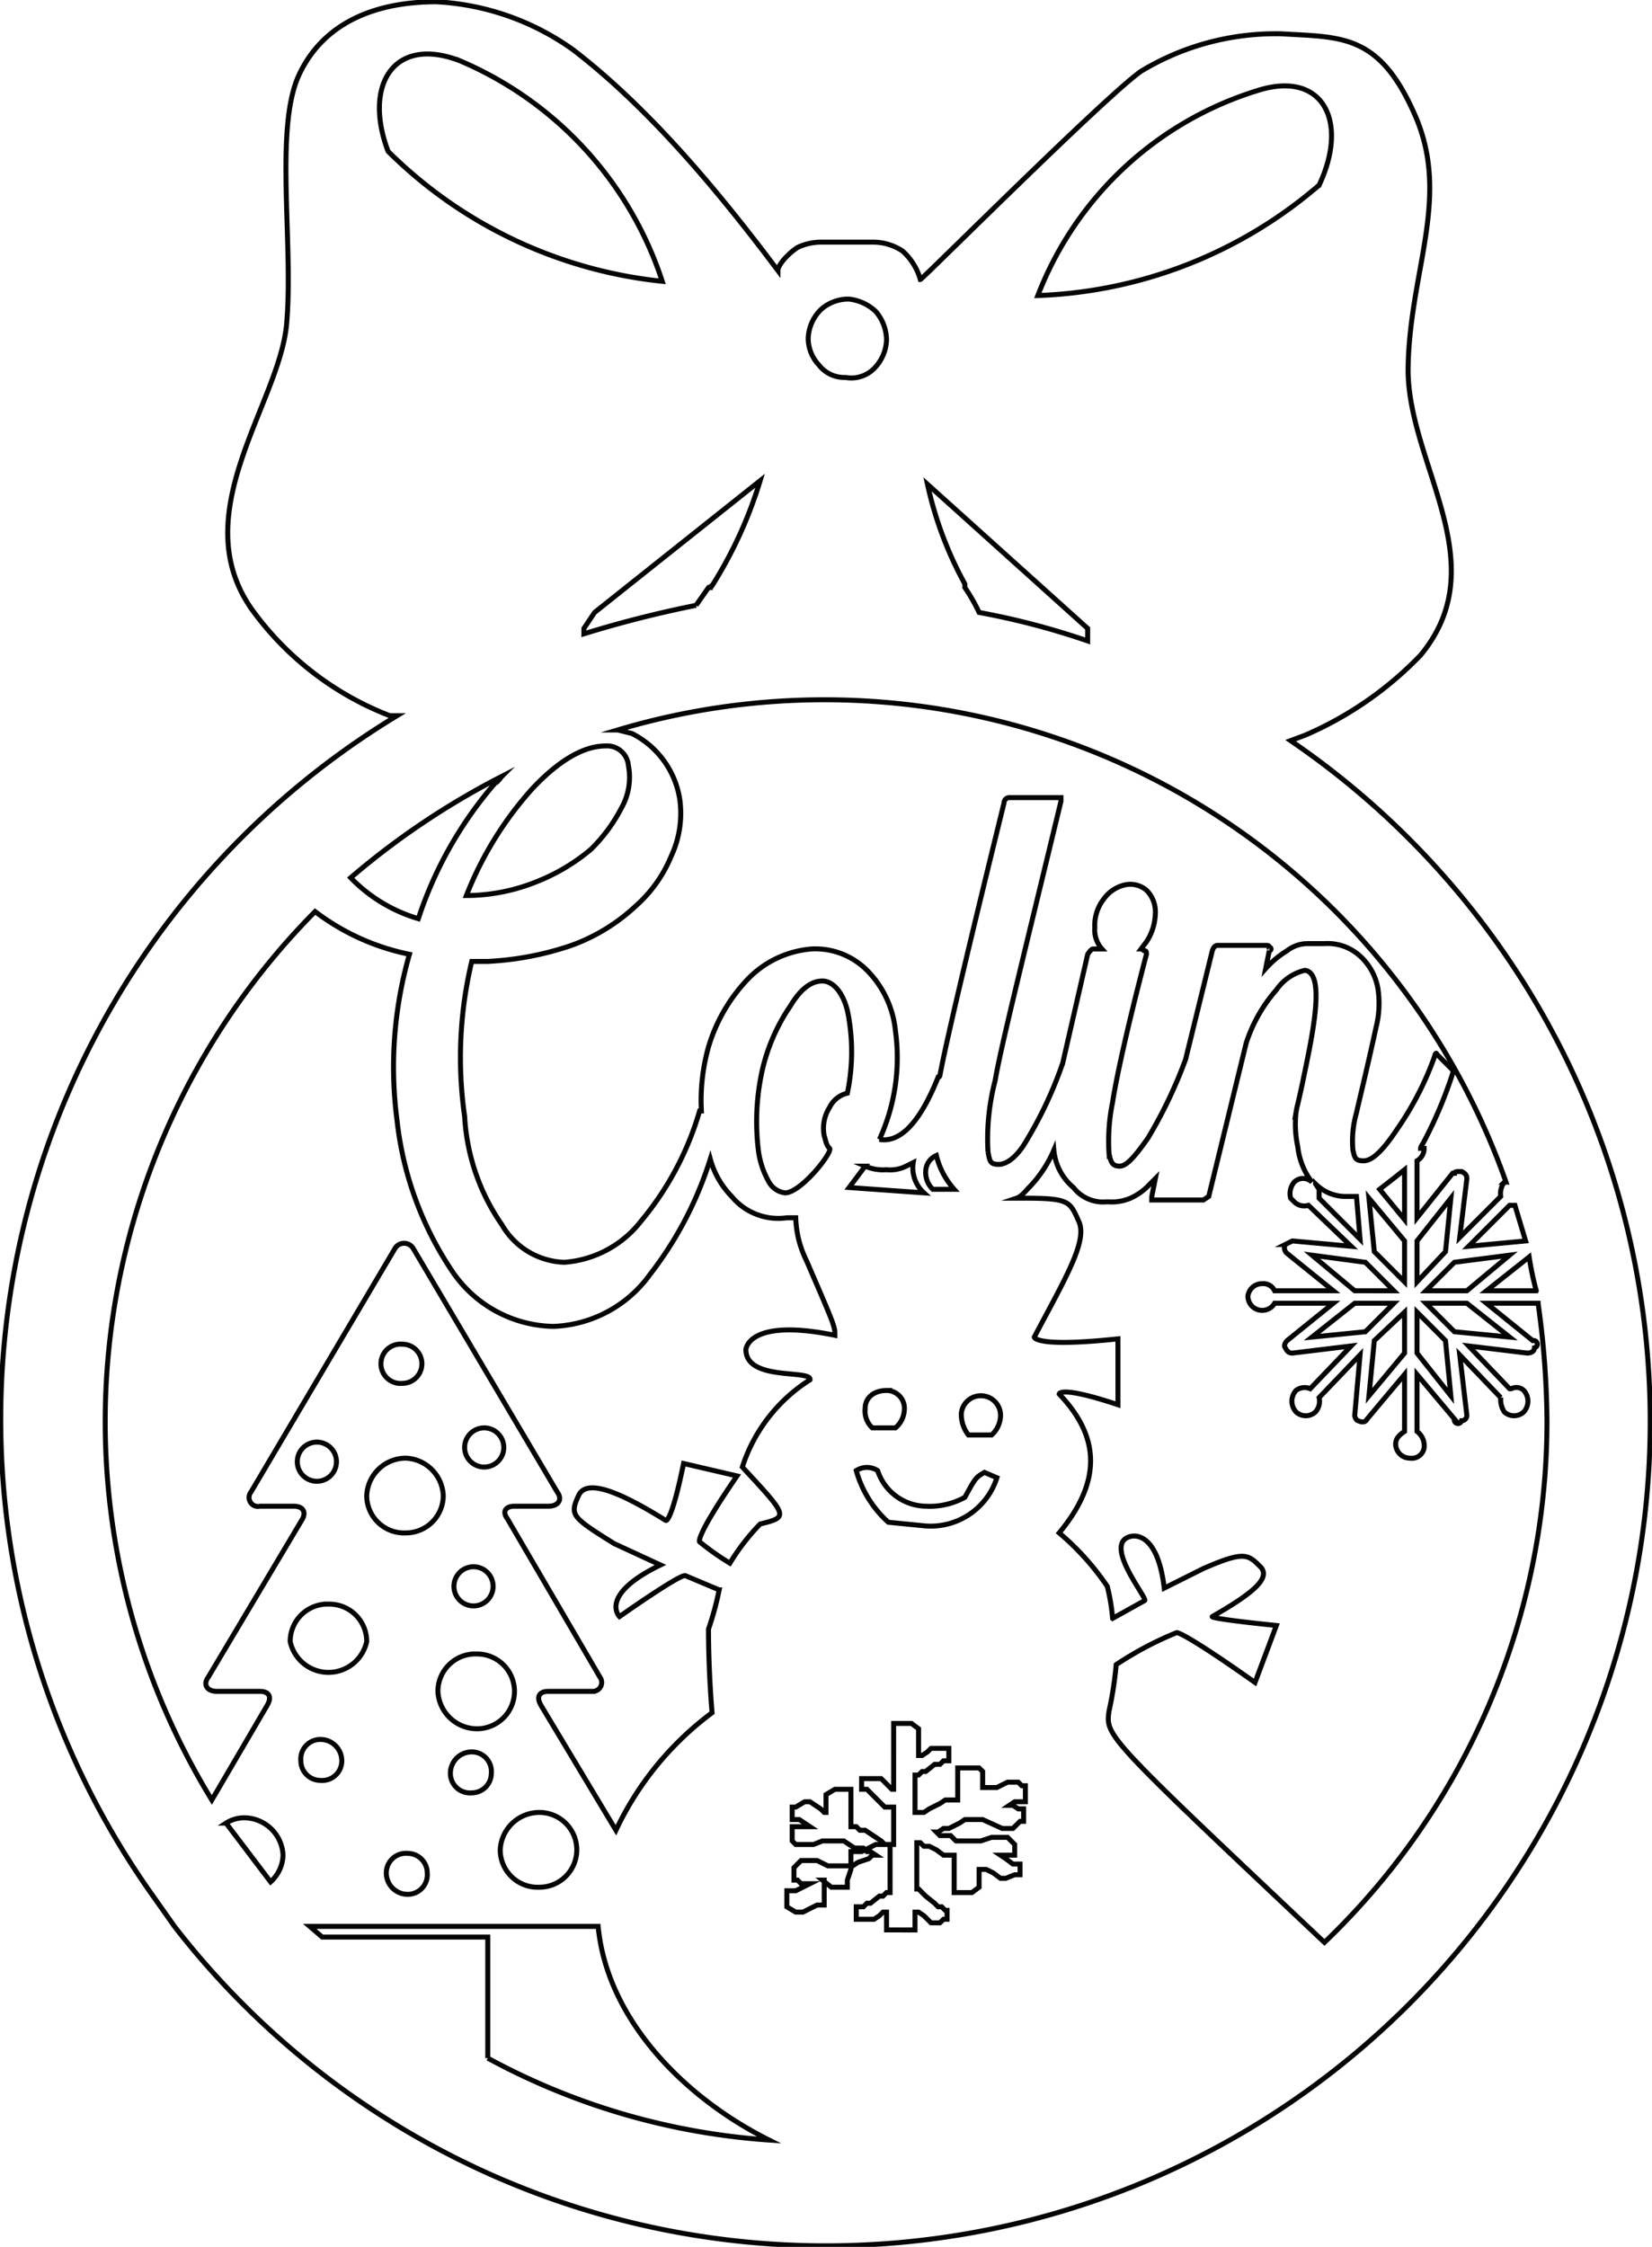 <svg xmlns="http://www.w3.org/2000/svg" viewBox="0 0 92.8 126.2"><defs><style>.a{fill:none;stroke:#000001;stroke-miterlimit:10;stroke-width:0.28px;fill-rule:evenodd;opacity:0.98;}</style></defs><title>Colin</title><path class="a" d="M72.5,41.6l.8-.3h0a19.9,19.9,0,0,0,6.5-4.5c4.3-5.2-.8-10.8-.7-16.2s2.4-9.5.4-14.1S75.4,2.1,72,1.9A14.6,14.6,0,0,0,64.1,4c-2,1.4-12.3,11.7-12.4,11.7a3.4,3.4,0,0,0-1-1.6,3,3,0,0,0-1.6-.5h-3a3.1,3.1,0,0,0-1.3.3c-.6.4-1.1,1-1.1,1.3-3.3-4.4-7.2-9.1-11.5-12.4A14.5,14.5,0,0,0,24.5.1c-3.3,0-6.3,1.1-7.7,4.1s-.3,9.5-.7,14-5.8,10.7-1.9,16.1a17.2,17.2,0,0,0,7.7,5.9h.4A46.2,46.2,0,0,0,8.6,106.5l1.2,1.7A46.3,46.3,0,1,0,72.5,41.6ZM70.6,5.1c3.7-1.2,5.2,1.7,3.5,5.3a25.6,25.6,0,0,1-15.8,6.2A19.3,19.3,0,0,1,70.6,5.1ZM61.1,35.3V36a42.1,42.1,0,0,0-6.1-1.6,10,10,0,0,0-.8-1.4v-.2a20.9,20.9,0,0,1-2.1-5.6Zm-15-17.9a2.3,2.3,0,0,1,1.6-.6,2.6,2.6,0,0,1,1.5.7,2.5,2.5,0,0,1,.6,1.6,2.4,2.4,0,0,1-.7,1.6,1.8,1.8,0,0,1-1.6.5,1.8,1.8,0,0,1-1.5-.7,2.2,2.2,0,0,1-.6-1.5A2.4,2.4,0,0,1,46.1,17.4ZM32.8,35.6v-.3l.6-.9L42.7,27A24.3,24.3,0,0,1,40,32.9a.1.1,0,0,0-.1.1h-.1l-.7,1A64.2,64.2,0,0,0,32.8,35.6ZM34,41.9A1.2,1.2,0,0,1,35.3,43a3.5,3.5,0,0,1-.4,2.4,9.1,9.1,0,0,1-1.7,2.3,10.9,10.9,0,0,1-3,1.8,10.6,10.6,0,0,1-4,.8,19.7,19.7,0,0,1,3.7-6C31.4,42.7,32.8,41.9,34,41.9ZM21.8,8.5c-1.4-3.7.3-6.5,4-5.1A20.3,20.3,0,0,1,37.2,15.8,25.6,25.6,0,0,1,21.8,8.5Zm6.4,35.1c-.1.1-.2.3-.4.4a22.2,22.2,0,0,0-4.3,7.6,8.7,8.7,0,0,1-3.8-2.3A43.6,43.6,0,0,1,28.2,43.6Zm-13,62.1-2.5-3.3a1.9,1.9,0,0,1,1-.3,2.2,2.2,0,0,1,2.2,2.1A2.1,2.1,0,0,1,15.2,105.7Zm3.3-15.6a2.1,2.1,0,0,1,2.1,2.1,2.2,2.2,0,0,1-4.3,0A2.1,2.1,0,0,1,18.5,90.1Zm-.7-6.9a1.1,1.1,0,1,1,0-2.2,1.1,1.1,0,1,1,0,2.2Zm-.9,15.7A1.1,1.1,0,0,1,18,97.7a1.2,1.2,0,0,1,1.2,1.2A1.1,1.1,0,0,1,18,100,1.1,1.1,0,0,1,16.9,98.9Zm10.5,16.7v-6.8H18.1l-.7-.6H33.6c.5,5.2,4.8,9.6,9.6,12A38.6,38.6,0,0,1,27.4,115.6ZM22.8,81.9A2.2,2.2,0,0,1,24.9,84a2.1,2.1,0,0,1-2.1,2.1A2.1,2.1,0,0,1,20.6,84,2.2,2.2,0,0,1,22.8,81.9Zm-1.4-5.3a1.1,1.1,0,0,1,1.2-1.1,1.1,1.1,0,1,1,0,2.2A1.1,1.1,0,0,1,21.4,76.6ZM26.6,88a1.1,1.1,0,1,1,0,2.2,1.1,1.1,0,1,1,0-2.2Zm-.5-6.7a1.1,1.1,0,0,1,1.1-1.1,1.1,1.1,0,1,1,0,2.2A1.1,1.1,0,0,1,26.1,81.3Zm.7,11.6A2.1,2.1,0,0,1,28.9,95a2.1,2.1,0,0,1-2.1,2.1A2.2,2.2,0,0,1,24.6,95,2.1,2.1,0,0,1,26.8,92.9Zm3.5,8.9a2.1,2.1,0,0,1,2.1,2.1,2.1,2.1,0,0,1-2.1,2.1,2.1,2.1,0,0,1-2.2-2.1A2.2,2.2,0,0,1,30.3,101.8Zm-2.7-2.2a1.1,1.1,0,0,1-1.1,1.1,1.1,1.1,0,0,1-1.2-1.1,1.2,1.2,0,0,1,1.2-1.2A1.1,1.1,0,0,1,27.6,99.6ZM24,105.2a1.1,1.1,0,0,1-1.1,1.2,1.2,1.2,0,0,1-1.2-1.2,1.1,1.1,0,0,1,1.2-1.1A1.1,1.1,0,0,1,24,105.2ZM42.7,85.6A12.3,12.3,0,0,0,41,87.8a14.8,14.8,0,0,1-1.7-1.2s-.3-.2,2.1-3.7l-3-.7c-.7,3.4-1,3.2-1,3.2-2.1-1.3-4.4-2.5-4.9-1.4s-.4,1.2,2,2.7l2.6,1.2c-3.5,1.7-2.3,2.9-2.3,2.9s3.4-2.4,3.7-2.3l1.9.8a17.4,17.4,0,0,1-.6,2.2c0,2.5.2,4.7.2,4.7a17.5,17.5,0,0,0-5.4,6.6l-4.2-7c-.3-.5-.1-.8.4-.8h2.5a.5.5,0,0,0,.4-.8l-5.2-8.9c-.3-.4-.1-.7.4-.7h1.9c.6,0,.8-.4.5-.8L23.2,70.1a.6.6,0,0,0-1,0L14.1,83.8a.5.5,0,0,0,.5.8h1.9c.5,0,.7.3.5.7l-5.3,8.9c-.3.4-.1.8.5.8h2.4c.5,0,.7.3.4.8l-3.1,5.3a40.7,40.7,0,0,1,5.8-49.9A13,13,0,0,0,23,53.6a22.9,22.9,0,0,0-.7,9.3,18.9,18.9,0,0,0,3.1,8.5,7,7,0,0,0,5.7,3.1,7,7,0,0,0,5.4-2.9,20.6,20.6,0,0,0,3.4-6.5,4.8,4.8,0,0,0,1.2,2.1,3.4,3.4,0,0,0,3.1,1.2h.5a5.8,5.8,0,0,0,.6,2.4c1.6,3.7,1.6,3.7,1.6,4.2-4.9-1-5,.8-5,.8,0,1.8,3.7,1.1,3.6,1.7a9.1,9.1,0,0,0-3.8,4.9C44.3,85.2,44.3,85.2,42.7,85.6Zm9.3-1a4.1,4.1,0,0,0,2.2-.5c.6-1.1.6-1.1,1.1-1.4l.7.3a3.9,3.9,0,0,1-4.1,2.7h0l-2-.2a6.1,6.1,0,0,1-1.8-2.9,1.1,1.1,0,0,1,1.2,0A2.9,2.9,0,0,0,52,84.6Zm0-18.8a1,1,0,0,1,.6-.9,4.4,4.4,0,0,0,1,1.9H52.4A1.3,1.3,0,0,1,52,65.8Zm2,13.6a1.1,1.1,0,0,1,1.2-1,1.1,1.1,0,0,1,1,1.2,1.5,1.5,0,0,1-.5,1H54.4A1.9,1.9,0,0,1,54,79.4Zm-5.4-.3c0-.6.5-1,1.2-1a1,1,0,0,1,1,1.1,1.4,1.4,0,0,1-.5,1H49A1.3,1.3,0,0,1,48.6,79.1Zm-.9-12.4.9-1.2a2.5,2.5,0,0,0,1.2.2,2,2,0,0,0,1.1-.2l.4-.2a1.9,1.9,0,0,0,.6,1.7Zm-.1-5.3a1.5,1.5,0,0,0-1,.8,2.2,2.2,0,0,0-.3,1.6c.1.3.1.5.3.7S45,67,44.1,67a1.2,1.2,0,0,1-.9-.6,4.8,4.8,0,0,1-.6-1.8,13.3,13.3,0,0,1,.2-4.4,10.6,10.6,0,0,1,1.6-3.7c.6-1,1.2-1.4,1.8-1.4s1.3.7,1.5,2.2A11.4,11.4,0,0,1,47.6,61.4Zm10,39.6v.2H57l-.3.2h.2l.3.2h.3v.7h-.2l-.4.4h-.6l-1.1-.5h-1l-.3.2-.6.3H53l-.3.2h-.1l.2.2h.6l.3.3h1.4l.6-.2h.9l.2.2.2.2v.6h-.8l.3.2.4.3h.4v.6H57l-.5.2h-.3l-.4-.3-.4-.2H55v1h0l-.4.3h-1v-2.1H53l-.4-.3-.4-.2h-.3l-.2-.2h-.2v2.6h.1l.2.2.2.2.5.4.2.2h.2l.2.2h.1v.5h-.2l-.2.2h-.5l-.2-.2-.2-.2-.3-.2h-.2v1H49.8v-1h-.2l-.2.2-.3.2h-1v-.7h.4l.2-.2h.2l.5-.4h.2l.2-.2h.2v-2.7h-.8l-.4.2-.4.2h-.6v1l-.2.6v.4h-.9l-.5-.4h.1V107h-.4l-.4.2-.4.2h-.4l-.5-.3h0v-.9h.5l.4-.2.4-.2H45l-.2-.2h-.2v-.7l.2-.2.2-.2h.9l.6.3h1.4l.3-.2.6-.2.2-.2h.2l-.3-.2h-.2l-.2-.2H48l-.3-.2-.3-.2H46.2l-.5.2h-1l-.2-.2v-.8h1l-.3-.2-.3-.2h-.4v-.7h.2l.5-.3h.3l.6.4.2.2h.1v-1h0l.5-.3h.9v2.1h.3l.2.2h.3l.6.4.3.2.2.2h.5v-2.1h-.5l-.8-.8-.2-.2h-.3v-.6h1.1l.2.2.2.2.2.2h.1V96.8h1l.4.3h0v.2h0v1.3h.2l.3-.2.2-.2h1v.7h-.3l-.2.2h-.3l-.5.4h-.2l-.2.2h-.2v.2h0v1.9h.5l.3-.2.6-.3.3-.2h.7V99.3h1.2l.2.2h0v.9H56l.6-.3h.6l.2.2h.2v.5ZM86.9,79.8a40.5,40.5,0,0,1-12.5,29.3c-12.3-11.6-12.3-11.6-12.1-13a20,20,0,0,0,.4-2.6,19,19,0,0,1,3.4-1.8s.3-.1,4.4,2.8l1.2-3.2c-3.9-.4-3.6-.5-3.6-.5,1.9-1.1,3.4-2.1,2.7-2.8s-.9-.9-3.2.1l-2.2,1.1c-.4-3.4-1.9-2.9-1.9-2.9-1.6.4,1,3.5.8,3.6l-1.8,1a11.1,11.1,0,0,0-.3-1.8,14.7,14.7,0,0,0-2.7-3c2.4-2.9,2.3-5.4,0-7.8,0,0,0-.5,3.3.6V75.2c-4.7.5-4.7-.1-4.7-.1,1.8-3.4,3-5.4,2.5-6.5s-.5-1.3-3-1.3h-.5c.3-.1.5-.4.8-.7a6.9,6.9,0,0,0,1.3-2h0a3.1,3.1,0,0,0,1.1,2.1,2.1,2.1,0,0,0,1.9.8,2.7,2.7,0,0,0,1.3-.2,3.3,3.3,0,0,0,1.1-.8l.3-.3-.2,1v.2h2.9l.3-.2,2.1-8.6a8.5,8.5,0,0,1,1.7-3,2.7,2.7,0,0,1,1.6-1.1c.8.1.8,1.7.2,4.7s-.6,2.7-.7,3.3a6.1,6.1,0,0,0,.1,1.9,4,4,0,0,0,.8,2,.7.7,0,0,0-1,0,1,1,0,0,0-.2.9l.2.2a.8.8,0,0,0,.8.2h0L75.9,70l-3.3-.3-.4.2h0a.4.4,0,0,0,.1.5l2.6,2.1H71.6a.7.7,0,0,0-.7-.4.8.8,0,0,0-.8.7.8.8,0,0,0,.8.8.8.8,0,0,0,.7-.4h3.3l-2.6,2.1c-.1.1-.2.3-.1.4h0c.1.2.2.3.4.3l3.3-.4L73.6,78h0a.8.8,0,0,0-.8.1.9.9,0,0,0,0,1.2.8.8,0,0,0,1.1,0,.9.9,0,0,0,.2-.8l2.3-2.4-.3,3.4c0,.1.1.3.2.3h0c.2.1.4.1.5-.1l2.1-2.5v3.2c-.3.2-.5.4-.5.7a.8.8,0,0,0,.8.8.7.7,0,0,0,.8-.8,1,1,0,0,0-.4-.7V77.2l2.1,2.5a.2.2,0,0,0,.4.1h0a.3.3,0,0,0,.3-.3L82,76.1l2.3,2.4h0a1.3,1.3,0,0,0,.2.8.8.8,0,0,0,1.1,0,.9.9,0,0,0,0-1.2.6.6,0,0,0-.7-.1h-.1l-2.3-2.4,3.3.4c.2,0,.4-.1.4-.3h0a.2.2,0,0,0-.1-.4l-2.6-2.1h2.9A48.9,48.9,0,0,1,86.9,79.8Zm-8-10.1V72l-1.7-1.7-.3-3Zm-1.4-2.9.9-.7.5-.4v2.8Zm-.3,8.5,1.7-1.6V76l-2,2.4Zm-.5-.5-3,.3,2.4-1.9h2.2Zm1.6-2.3H76.1l-2.4-2,3,.4Zm-4.2-5.7-.2-.3a2.4,2.4,0,0,0,1.8.7h.5l.2,2.4-2.3-2.3h0Zm6,5.7,1.6-1.6,3.1-.4-2.4,2Zm4.7,2.6-3.1-.3-1.6-1.6h2.3Zm-3.6-4.8L79.6,72V69.7l1.9-2.4Zm0,5,.3,3.1L79.6,76V73.7Zm5.1-2.8H83.5l2.4-1.9A16.2,16.2,0,0,0,86.3,72.5Zm-1.4-4.8h.2l.6,2-3.2.3,2.3-2.3Zm-.4-1.3a1.1,1.1,0,0,0-.2.8L82,69.5l.4-3.3c0-.2-.1-.3-.3-.4H82c-.1,0-.3,0-.3.1h-.1l-2,2.5V65.2a.8.8,0,0,0,.4-.7h-.2c0-.1.1-.2.2-.4a24.1,24.1,0,0,0,1.6-3.8c.1-.1,0-.1,0-.2l-.9-.9c0-.1-.1,0-.1.1a17.4,17.4,0,0,1-2.1,4.1c-.8,1.2-1.4,1.8-1.9,1.8s-.5-.2-.6-.6a5.7,5.7,0,0,1,.2-2.1c.2-.9.6-2.5,1.1-4.8a5.5,5.5,0,0,0,.1-2.2,3.2,3.2,0,0,0-1-1.8,2.7,2.7,0,0,0-2-.7h-1a1.9,1.9,0,0,0-1.1.4,5.3,5.3,0,0,0-1.2,1l.2-1a.1.1,0,0,0,0-.2c0-.1-.1-.1-.2-.1H68.4q-.2,0-.3.3l-1.5,6.1h0a26.1,26.1,0,0,1-2.1,4.4c-.7,1-1.2,1.6-1.6,1.6s-.5-.2-.6-.7a10.9,10.9,0,0,1,.2-2.9c.2-1.3.8-4.1,1.9-8.3,0-.1,0-.2-.1-.2s-.1-.1-.2-.1h0l.3-.4a3,3,0,0,0,.5-1.6,1.7,1.7,0,0,0-.5-1.3,1.4,1.4,0,0,0-1.2-.3,2,2,0,0,0-1.2.8,2.4,2.4,0,0,0-.5,1.6,1.6,1.6,0,0,0,.4,1.2h-.5q-.1,0-.3.3l-1.4,6.1a22.4,22.4,0,0,1-2,4.3c-.5.9-1.1,1.4-1.6,1.4s-.5-.2-.6-.7a12.9,12.9,0,0,1,.4-4c.3-1.8,1.6-7,3.7-15.7v-.2H56.7a.3.3,0,0,0-.3.3q-3.1,12.6-3.6,15.3a.1.1,0,0,1-.1.1c-1,2.5-2.1,3.7-3.3,3.5a11,11,0,0,0,.9-6.1,5.6,5.6,0,0,0-1.5-3.3,4.1,4.1,0,0,0-3.2-1.3,5.6,5.6,0,0,0-3.5,1.6,9.4,9.4,0,0,0-2.3,3.9,11.1,11.1,0,0,0-.4,3.6h-.1A17.1,17.1,0,0,1,36,68.6a6,6,0,0,1-4.3,2.3,4.2,4.2,0,0,1-3.5-2.1,11.8,11.8,0,0,1-2.1-6.1,23.3,23.3,0,0,1,.4-8.7h.9a17.1,17.1,0,0,0,4.7-.9,10.5,10.5,0,0,0,3.6-2.2,7.6,7.6,0,0,0,2-2.8,5.7,5.7,0,0,0,.5-3.1,5,5,0,0,0-2.7-3.8l-.8-.2A40.6,40.6,0,0,1,84.6,66.4Z"/></svg>